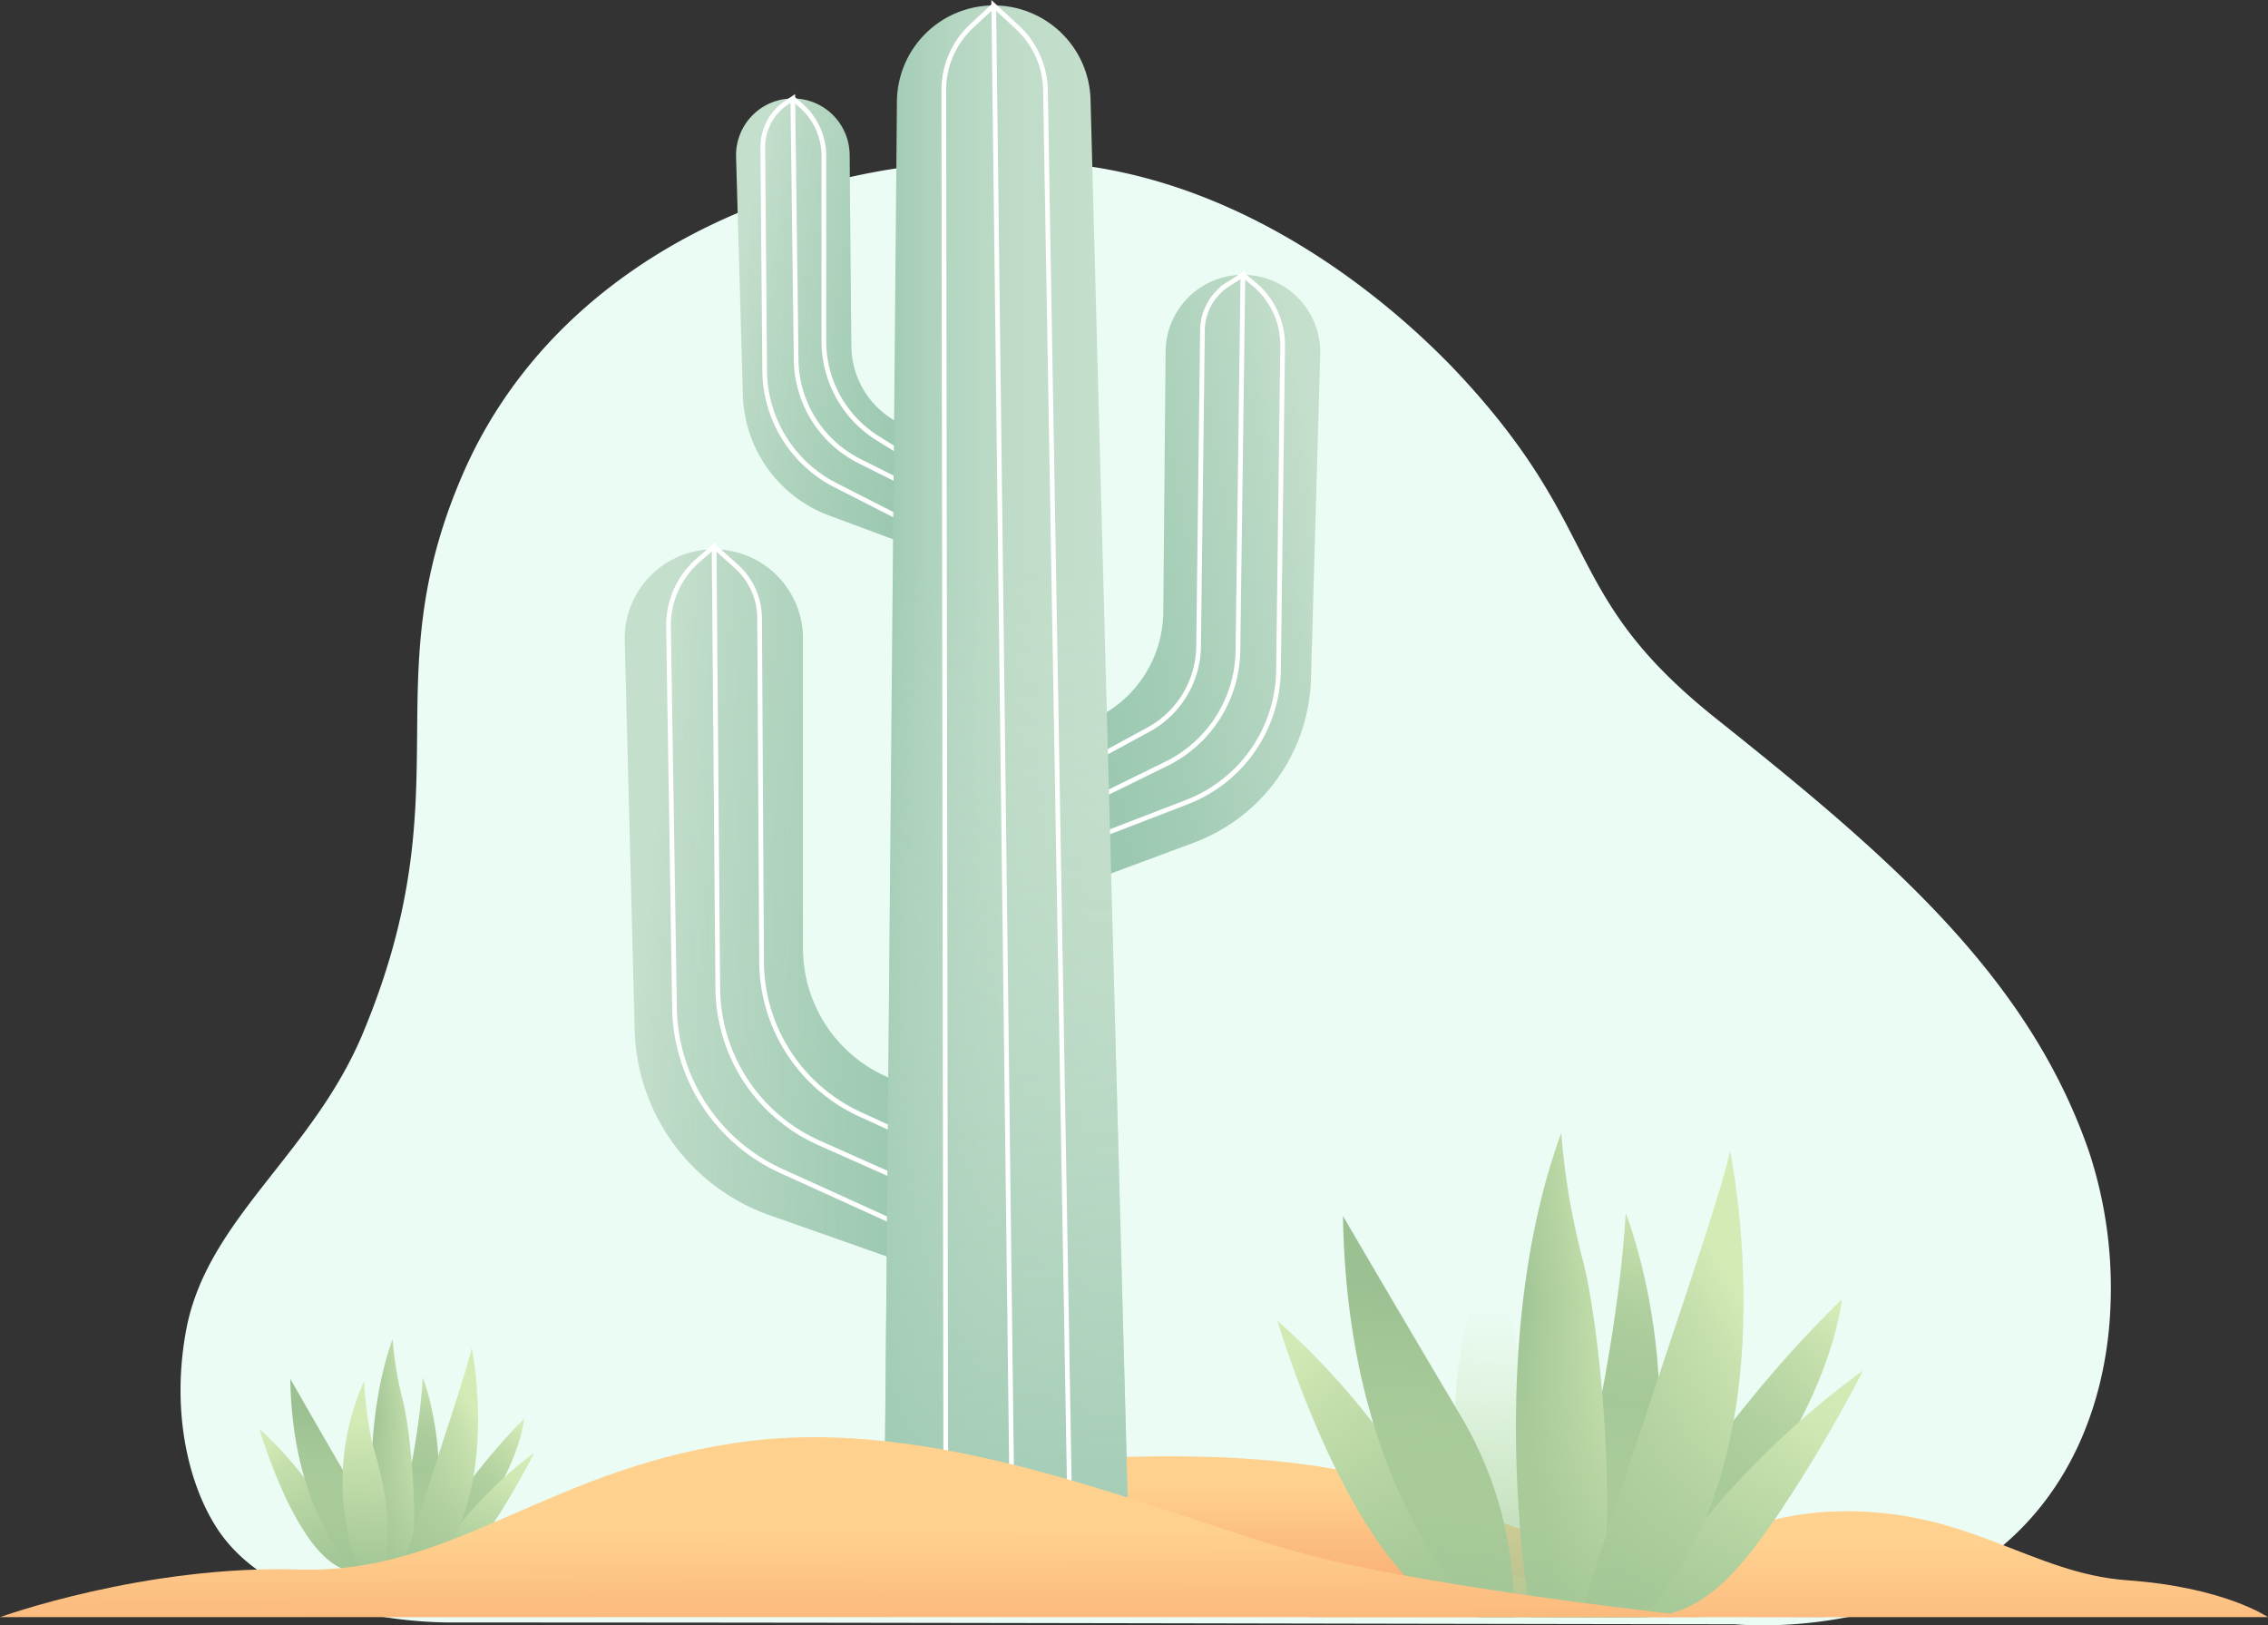 <svg xmlns="http://www.w3.org/2000/svg" xmlns:xlink="http://www.w3.org/1999/xlink" width="588.11" height="421.412" viewBox="0 0 588.11 421.412"><rect x="0" y="0" width="588.11" height="421.412" fill="#333333" stroke="none"/><defs><style>.a{fill:#ebfcf5;}.b{fill:url(#a);}.c{fill:url(#b);}.d{fill:url(#c);}.e,.g{opacity:0.5;}.e,.g,.j,.s{mix-blend-mode:multiply;isolation:isolate;}.e{fill:url(#d);}.f{fill:url(#e);}.g{fill:url(#f);}.h{fill:none;stroke:#fff;stroke-miterlimit:10;stroke-width:1.22px;}.i{fill:url(#g);}.j{fill:url(#h);}.k{fill:url(#i);}.l{fill:url(#j);}.m{fill:url(#k);}.n{fill:url(#l);}.o{fill:url(#m);}.p{fill:url(#n);}.q{fill:url(#o);}.r{fill:url(#p);}.t{fill:url(#q);}.u{fill:url(#r);}.v{fill:url(#s);}.w{fill:url(#t);}.x{fill:url(#u);}.y{fill:url(#v);}.z{fill:url(#w);}.aa{fill:url(#x);}.ab{fill:url(#z);}.ac{fill:url(#aa);}.ad{fill:url(#ab);}.ae{fill:url(#ac);}.af{fill:url(#ad);}</style><linearGradient id="a" x1="0.5" y1="1.135" x2="0.5" y2="0.302" gradientUnits="objectBoundingBox"><stop offset="0.009" stop-color="#f7a06a"/><stop offset="0.67" stop-color="#fcbf81"/><stop offset="1" stop-color="#ffd18f"/></linearGradient><linearGradient id="b" x1="0.969" y1="0.289" x2="0.004" y2="0.721" gradientUnits="objectBoundingBox"><stop offset="0" stop-color="#c4dfcc"/><stop offset="0.168" stop-color="#bad9c5"/><stop offset="0.681" stop-color="#a2ccb5"/><stop offset="0.999" stop-color="#9ac7b0"/></linearGradient><linearGradient id="c" x1="0.066" y1="0.281" x2="0.997" y2="0.766" xlink:href="#b"/><linearGradient id="d" x1="0.933" y1="0.5" x2="-0.12" y2="0.5" gradientUnits="objectBoundingBox"><stop offset="0" stop-color="#9ac7b0"/><stop offset="0.345" stop-color="#abd1bb" stop-opacity="0.58"/><stop offset="0.709" stop-color="#bddbc7" stop-opacity="0.165"/><stop offset="0.875" stop-color="#c4dfcc" stop-opacity="0"/></linearGradient><linearGradient id="e" x1="0.1" y1="0.391" x2="1.097" y2="0.613" xlink:href="#b"/><linearGradient id="f" x1="0.942" y1="0.5" x2="0.061" y2="0.5" xlink:href="#d"/><linearGradient id="g" x1="-0.017" y1="0.5" x2="0.892" y2="0.5" gradientUnits="objectBoundingBox"><stop offset="0" stop-color="#9dc9b2"/><stop offset="0.105" stop-color="#a6ceb8"/><stop offset="0.362" stop-color="#b6d7c3"/><stop offset="0.644" stop-color="#c0ddc9"/><stop offset="1" stop-color="#c4dfcc"/></linearGradient><linearGradient id="h" x1="0.5" y1="1.017" x2="0.5" y2="0.254" xlink:href="#d"/><linearGradient id="i" x1="0.996" y1="1" x2="-0.022" y2="0.108" gradientUnits="objectBoundingBox"><stop offset="0" stop-color="#9bc091"/><stop offset="0.273" stop-color="#a7c999"/><stop offset="0.769" stop-color="#c7e1ae"/><stop offset="0.93" stop-color="#d4ebb6"/></linearGradient><linearGradient id="j" x1="0.491" y1="0.566" x2="0.89" y2="-0.074" xlink:href="#i"/><linearGradient id="k" x1="0.524" y1="0.478" x2="0.576" y2="-0.111" xlink:href="#i"/><linearGradient id="l" x1="-0.009" y1="0.88" x2="1.208" y2="0.212" gradientUnits="objectBoundingBox"><stop offset="0.304" stop-color="#9bc091"/><stop offset="0.93" stop-color="#d4ebb6"/></linearGradient><linearGradient id="m" x1="636.951" y1="0.515" x2="637.933" y2="0.49" gradientUnits="objectBoundingBox"><stop offset="0.263" stop-color="#9bc091"/><stop offset="0.93" stop-color="#d4ebb6"/></linearGradient><linearGradient id="n" x1="0.5" y1="1.266" x2="0.5" y2="0.129" xlink:href="#i"/><linearGradient id="o" x1="-0.235" y1="1.271" x2="0.894" y2="0.18" xlink:href="#i"/><linearGradient id="p" x1="0.308" y1="1.003" x2="0.86" y2="0.308" xlink:href="#i"/><linearGradient id="q" x1="0.405" y1="1.188" x2="0.518" y2="0.297" gradientUnits="objectBoundingBox"><stop offset="0" stop-color="#9bc091"/><stop offset="0.103" stop-color="#9ec293" stop-opacity="0.937"/><stop offset="0.292" stop-color="#a8ca99" stop-opacity="0.765"/><stop offset="0.545" stop-color="#b8d6a3" stop-opacity="0.486"/><stop offset="0.849" stop-color="#cde6b2" stop-opacity="0.106"/><stop offset="0.93" stop-color="#d4ebb6" stop-opacity="0"/></linearGradient><linearGradient id="r" x1="-996.507" y1="1352.523" x2="-250.473" y2="340.821" xlink:href="#q"/><linearGradient id="s" x1="0.5" y1="2.317" x2="0.5" y2="0.297" xlink:href="#a"/><linearGradient id="t" x1="0.989" y1="1.004" x2="-0.014" y2="0.105" xlink:href="#i"/><linearGradient id="u" x1="0.49" y1="0.566" x2="0.883" y2="-0.078" xlink:href="#i"/><linearGradient id="v" x1="0.524" y1="0.478" x2="0.575" y2="-0.111" xlink:href="#i"/><linearGradient id="w" x1="0.005" y1="0.88" x2="1.195" y2="0.212" xlink:href="#l"/><linearGradient id="x" x1="285.706" y1="0.515" x2="286.686" y2="0.49" xlink:href="#m"/><linearGradient id="z" x1="-0.227" y1="1.277" x2="0.887" y2="0.176" xlink:href="#i"/><linearGradient id="aa" x1="0.311" y1="1.003" x2="0.85" y2="0.307" xlink:href="#i"/><linearGradient id="ab" x1="0.407" y1="1.189" x2="0.518" y2="0.296" xlink:href="#q"/><linearGradient id="ac" x1="-995.418" y1="1351.44" x2="-250.196" y2="340.551" xlink:href="#q"/><linearGradient id="ad" x1="0.52" y1="1.671" x2="0.485" y2="0.503" xlink:href="#a"/></defs><g transform="translate(-666 -270.588)"><g transform="translate(707 312.175)"><path class="a" d="M720.419,603.924a112.7,112.7,0,0,0-5.589-37.792c-15.866-46.218-53.026-77.555-96.841-112.512-40.094-31.987-28.568-48.093-65.836-88.415-11.437-12.374-49.77-49.952-101.8-55.32C389.446,303.6,319.12,330.051,293,390.54c-23.5,54.428.723,81.052-25.792,144.706-13.119,31.5-40.5,48.211-45.853,77.028-4.057,21.84.933,40.7,8.188,51.649,13.379,20.181,45.034,24.139,60.65,24.139,113.21,0,219.554.313,332.764.469,4.437.391,51.06,3.762,78.609-29.658C719.539,637.071,720.239,610.71,720.419,603.924Z" transform="translate(-214.087 -308.981)"/></g><g transform="translate(666 272)"><path class="b" d="M667.226,728.61c-185.762-.047-361.346-15.434-234.125-37,0,0,79.457-12.39,123.892,3.024,7.152,2.481,17.024,6.479,35.815,12.749C623.9,717.763,649.851,724.491,667.226,728.61Z" transform="translate(-193.716 -310.737)"/><g transform="translate(161.983)"><path class="c" d="M485.54,500.01,513.5,489.62a46.774,46.774,0,0,0,30.463-42.464l2.4-84.184a20.052,20.052,0,0,0-20.043-20.622h0a20.051,20.051,0,0,0-20.051,19.872l-.6,67.573a30.814,30.814,0,0,1-14.9,26.1l-8.135,4.907Z" transform="translate(-366.001 -272.509)"/><path class="d" d="M428.592,406.666l-20.527-7.627A34.338,34.338,0,0,1,385.7,367.864l-1.763-61.8a14.72,14.72,0,0,1,14.715-15.14h0a14.72,14.72,0,0,1,14.719,14.588l.444,49.609a22.623,22.623,0,0,0,10.937,19.161l5.972,3.6Z" transform="translate(-355.05 -266.803)"/><path class="e" d="M428.592,406.666l-20.527-7.627A34.338,34.338,0,0,1,385.7,367.864l-1.763-61.8a14.72,14.72,0,0,1,14.715-15.14h0a14.72,14.72,0,0,1,14.719,14.588l.444,49.609a22.623,22.623,0,0,0,10.937,19.161l5.972,3.6Z" transform="translate(-355.05 -266.803)"/><path class="f" d="M427.747,562.878l-8.4-3.723a36.437,36.437,0,0,1-21.672-33.312V445.522a23.113,23.113,0,0,0-23.113-23.113h0a23.113,23.113,0,0,0-23.1,23.7l2.575,100.857a52.369,52.369,0,0,0,34.959,48.059l38.76,13.649Z" transform="translate(-351.445 -281.391)"/><path class="g" d="M427.747,562.878l-8.4-3.723a36.437,36.437,0,0,1-21.672-33.312V445.522a23.113,23.113,0,0,0-23.113-23.113h0a23.113,23.113,0,0,0-23.1,23.7l2.575,100.857a52.369,52.369,0,0,0,34.959,48.059l38.76,13.649Z" transform="translate(-351.445 -281.391)"/><g transform="translate(11.363 140.252)"><path class="h" d="M425.257,585.991l-21.99-9.785a44.249,44.249,0,0,1-26.258-40.026l-.957-114.632-4.059,3.514a22.481,22.481,0,0,0-7.764,17.349l1.555,98.811A47.247,47.247,0,0,0,393.491,583.5l32.652,14.826" transform="translate(-364.226 -421.548)"/><path class="h" d="M377.528,421.548l5.763,5.176a18.186,18.186,0,0,1,6.032,13.424l.51,89.105A43.771,43.771,0,0,0,415.38,568.8l12.96,5.935" transform="translate(-365.702 -421.548)"/></g><g transform="translate(35.812 24.118)"><path class="h" d="M431.558,392.324l-14.691-7.345a29.835,29.835,0,0,1-16.491-26.309l-.86-67.749-1.683,1.133a13.827,13.827,0,0,0-6.107,11.59l.493,57.884a33.63,33.63,0,0,0,18.354,29.657l19.553,9.968" transform="translate(-391.726 -290.921)"/><path class="h" d="M400.489,290.921l1.977,1.7a17.455,17.455,0,0,1,6.073,13.234v48.013A29.644,29.644,0,0,0,422.5,379.026l8.632,5.381" transform="translate(-392.699 -290.921)"/></g><g transform="translate(118.84 69.841)"><path class="h" d="M486.947,478.836l19.78-9.7A33.187,33.187,0,0,0,525.3,439.78l1.294-97.43-3.906,2.495A14.272,14.272,0,0,0,516.1,356.7l-1,81.994a24.916,24.916,0,0,1-13.026,21.591l-16.957,9.205" transform="translate(-485.116 -342.35)"/><path class="h" d="M526.818,342.35l2.883,2.4a20.584,20.584,0,0,1,7.414,16.083l-1.073,84.075a37.112,37.112,0,0,1-23.762,34.155l-25.173,9.7" transform="translate(-485.337 -342.35)"/></g><path class="i" d="M455.528,263.793h0a25.109,25.109,0,0,0-25.109,24.887l-3.461,391.106h64.065L480.628,288.236A25.109,25.109,0,0,0,455.528,263.793Z" transform="translate(-359.823 -263.793)"/><path class="j" d="M455.528,263.793h0a25.109,25.109,0,0,0-25.109,24.887l-3.461,391.106h64.065L480.628,288.236A25.109,25.109,0,0,0,455.528,263.793Z" transform="translate(-359.823 -263.793)"/><g transform="translate(82.752)"><path class="h" d="M464.153,679.8l-5.06-416.007,6.136,5.677a22.694,22.694,0,0,1,7.275,16.266L479.243,679.8" transform="translate(-446.141 -263.793)"/><path class="h" d="M457.477,263.793l-5.729,5.338a22.689,22.689,0,0,0-7.223,16.633l.562,394.709" transform="translate(-444.525 -263.793)"/></g></g><g transform="translate(67.304 345.748)"><path class="k" d="M244.951,678.956s10.653,36.855,24.881,36.855A94.1,94.1,0,0,0,244.951,678.956Z" transform="translate(-244.951 -655.603)"/><path class="l" d="M318.5,675.965s-1.552,18.918-24.311,39.514h-4.655S300.572,693.815,318.5,675.965Z" transform="translate(-249.898 -655.271)"/><path class="m" d="M291.424,663.907s10.173,26.151-1.512,50.234h-7.7S290.187,685.679,291.424,663.907Z" transform="translate(-249.085 -653.934)"/><path class="n" d="M283.073,652.689a91.231,91.231,0,0,0,2.612,15.812c2.2,8.514,4.536,34.422,1.512,44.4h-7.836S273.45,679.691,283.073,652.689Z" transform="translate(-248.569 -652.689)"/><path class="o" d="M253.919,664.318s7.56,13.258,14.571,25.3a47.73,47.73,0,0,1,6.186,24.57h-3.849S254.469,699.834,253.919,664.318Z" transform="translate(-245.946 -653.979)"/><path class="p" d="M274.718,665s.549,10.339,2.336,16.663,5.773,19.34,2.75,32.6h-6.186S262.9,691.639,274.718,665Z" transform="translate(-247.637 -654.055)"/><path class="q" d="M294.774,716.583a12.248,12.248,0,0,0,3.918-.588c4.762-1.628,8.51-5.3,15.5-16.7,2.134-3.478,4.744-7.984,7.48-13.38a105.3,105.3,0,0,0-10.41,8.867C305.55,700.3,298.825,707.963,294.774,716.583Z" transform="translate(-250.479 -656.376)"/><path class="r" d="M304.517,655.03s7.931,38.445-10.69,58.126h-7.586S292.965,692.1,299,673.642,304.517,655.03,304.517,655.03Z" transform="translate(-249.532 -652.949)"/><g class="s"><path class="t" d="M308.424,688.583c4.625-9.073,5.133-15.2,5.133-15.2A150.931,150.931,0,0,0,300.4,688.46c2.88-16.487-.261-32.658-.457-33.637.011.314-.3,2.559-5.528,18.56-1.039,3.179-2.1,6.435-3.141,9.648a73.2,73.2,0,0,0-3.988-20.368,188.665,188.665,0,0,1-2.867,22.316,113.87,113.87,0,0,0-2.356-16.478,91.231,91.231,0,0,1-2.612-15.812,101.4,101.4,0,0,0-5.21,27.154c-1.688-6.352-2.213-16.207-2.213-16.207a63.889,63.889,0,0,0-5.485,23.06c-6.727-11.576-13.623-23.668-13.623-23.668a95.9,95.9,0,0,0,3.722,25.851,91.753,91.753,0,0,0-11.695-12.837S255.6,712.9,269.832,712.9h19.414a12.248,12.248,0,0,0,3.918-.588c4.762-1.628,8.51-5.3,15.5-16.7,2.134-3.478,4.744-7.984,7.48-13.38C313.647,684.077,311.059,686.2,308.424,688.583Z" transform="translate(-244.951 -652.689)"/><path class="u" d="M306.8,655.03l.011.052C306.807,655.034,306.8,655.03,306.8,655.03Z" transform="translate(-251.813 -652.949)"/></g></g><path class="v" d="M799.7,730.387H550.842s24.468-14.323,57.29-10.145,47.146-16.71,80.564-17.306,49.532,16.113,74.6,17.9S799.7,730.387,799.7,730.387Z" transform="translate(-211.586 -312.514)"/><g transform="translate(331.235 292.297)"><g transform="translate(0)"><path class="w" d="M541.82,647.355s22.727,76.867,53.083,76.867C594.9,724.222,581.12,682.11,541.82,647.355Z" transform="translate(-541.82 -598.647)"/><path class="x" d="M698.747,641.115s-3.311,39.458-51.868,82.415h-9.932S660.489,678.345,698.747,641.115Z" transform="translate(-552.374 -597.954)"/><path class="y" d="M640.971,615.966s21.7,54.543-3.226,104.774H621.321S638.331,661.377,640.971,615.966Z" transform="translate(-550.641 -595.164)"/><path class="z" d="M623.154,592.568a186.314,186.314,0,0,0,5.572,32.979c4.692,17.758,9.678,71.794,3.226,92.6H615.235S602.624,648.887,623.154,592.568Z" transform="translate(-549.54 -592.568)"/><path class="aa" d="M560.953,616.822s16.13,27.652,31.087,52.768a97.7,97.7,0,0,1,13.2,51.245h-8.212S562.126,690.9,560.953,616.822Z" transform="translate(-543.943 -595.259)"/><path class="p" d="M605.327,618.249S606.5,639.813,610.313,653s12.318,40.336,5.866,67.988h-13.2S580.1,673.807,605.327,618.249Z" transform="translate(-547.551 -595.417)"/><path class="ab" d="M648.118,725.833a26.673,26.673,0,0,0,8.36-1.225c10.159-3.4,18.156-11.059,33.069-34.825,4.552-7.255,10.121-16.654,15.958-27.909a223.22,223.22,0,0,0-22.209,18.5C671.109,691.865,656.762,707.855,648.118,725.833Z" transform="translate(-553.614 -600.258)"/><path class="ac" d="M668.906,597.45s16.921,80.187-22.808,121.235H629.912s14.347-43.912,27.222-82.415S668.906,597.45,668.906,597.45Z" transform="translate(-551.594 -593.11)"/></g><g class="s" transform="translate(0)"><path class="ad" d="M677.241,667.433c9.867-18.923,10.951-31.7,10.951-31.7a317.548,317.548,0,0,0-28.064,31.448c6.146-34.388-.557-68.116-.974-70.159.023.656-.634,5.337-11.794,38.711-2.217,6.631-4.478,13.423-6.7,20.123a149.806,149.806,0,0,0-8.507-42.482,385.019,385.019,0,0,1-6.118,46.544c-1.22-14.3-3.146-27.249-5.027-34.367a186.314,186.314,0,0,1-5.572-32.979c-6.727,18.453-9.9,38.3-11.116,56.636-3.6-13.25-4.722-33.8-4.722-33.8a130.793,130.793,0,0,0-11.7,48.1c-14.352-24.146-29.064-49.366-29.064-49.366.342,21.616,3.559,39.467,7.939,53.918a193.037,193.037,0,0,0-24.949-26.773s22.727,76.867,53.083,76.867h41.421a26.673,26.673,0,0,0,8.36-1.225c10.159-3.4,18.156-11.059,33.069-34.825,4.552-7.255,10.121-16.654,15.958-27.909C688.385,658.035,682.862,662.455,677.241,667.433Z" transform="translate(-541.82 -592.568)"/><path class="ae" d="M673.772,597.45l.022.109C673.791,597.459,673.772,597.45,673.772,597.45Z" transform="translate(-556.46 -593.11)"/></g></g><path class="af" d="M610.469,727.993H169.248s37.487-13.6,77.854-12.36,65.052-27.192,117.139-33.371,108.79,20.325,144.543,29.663C543.128,720.9,610.469,727.993,610.469,727.993Z" transform="translate(-169.248 -310.119)"/></g></g></svg>